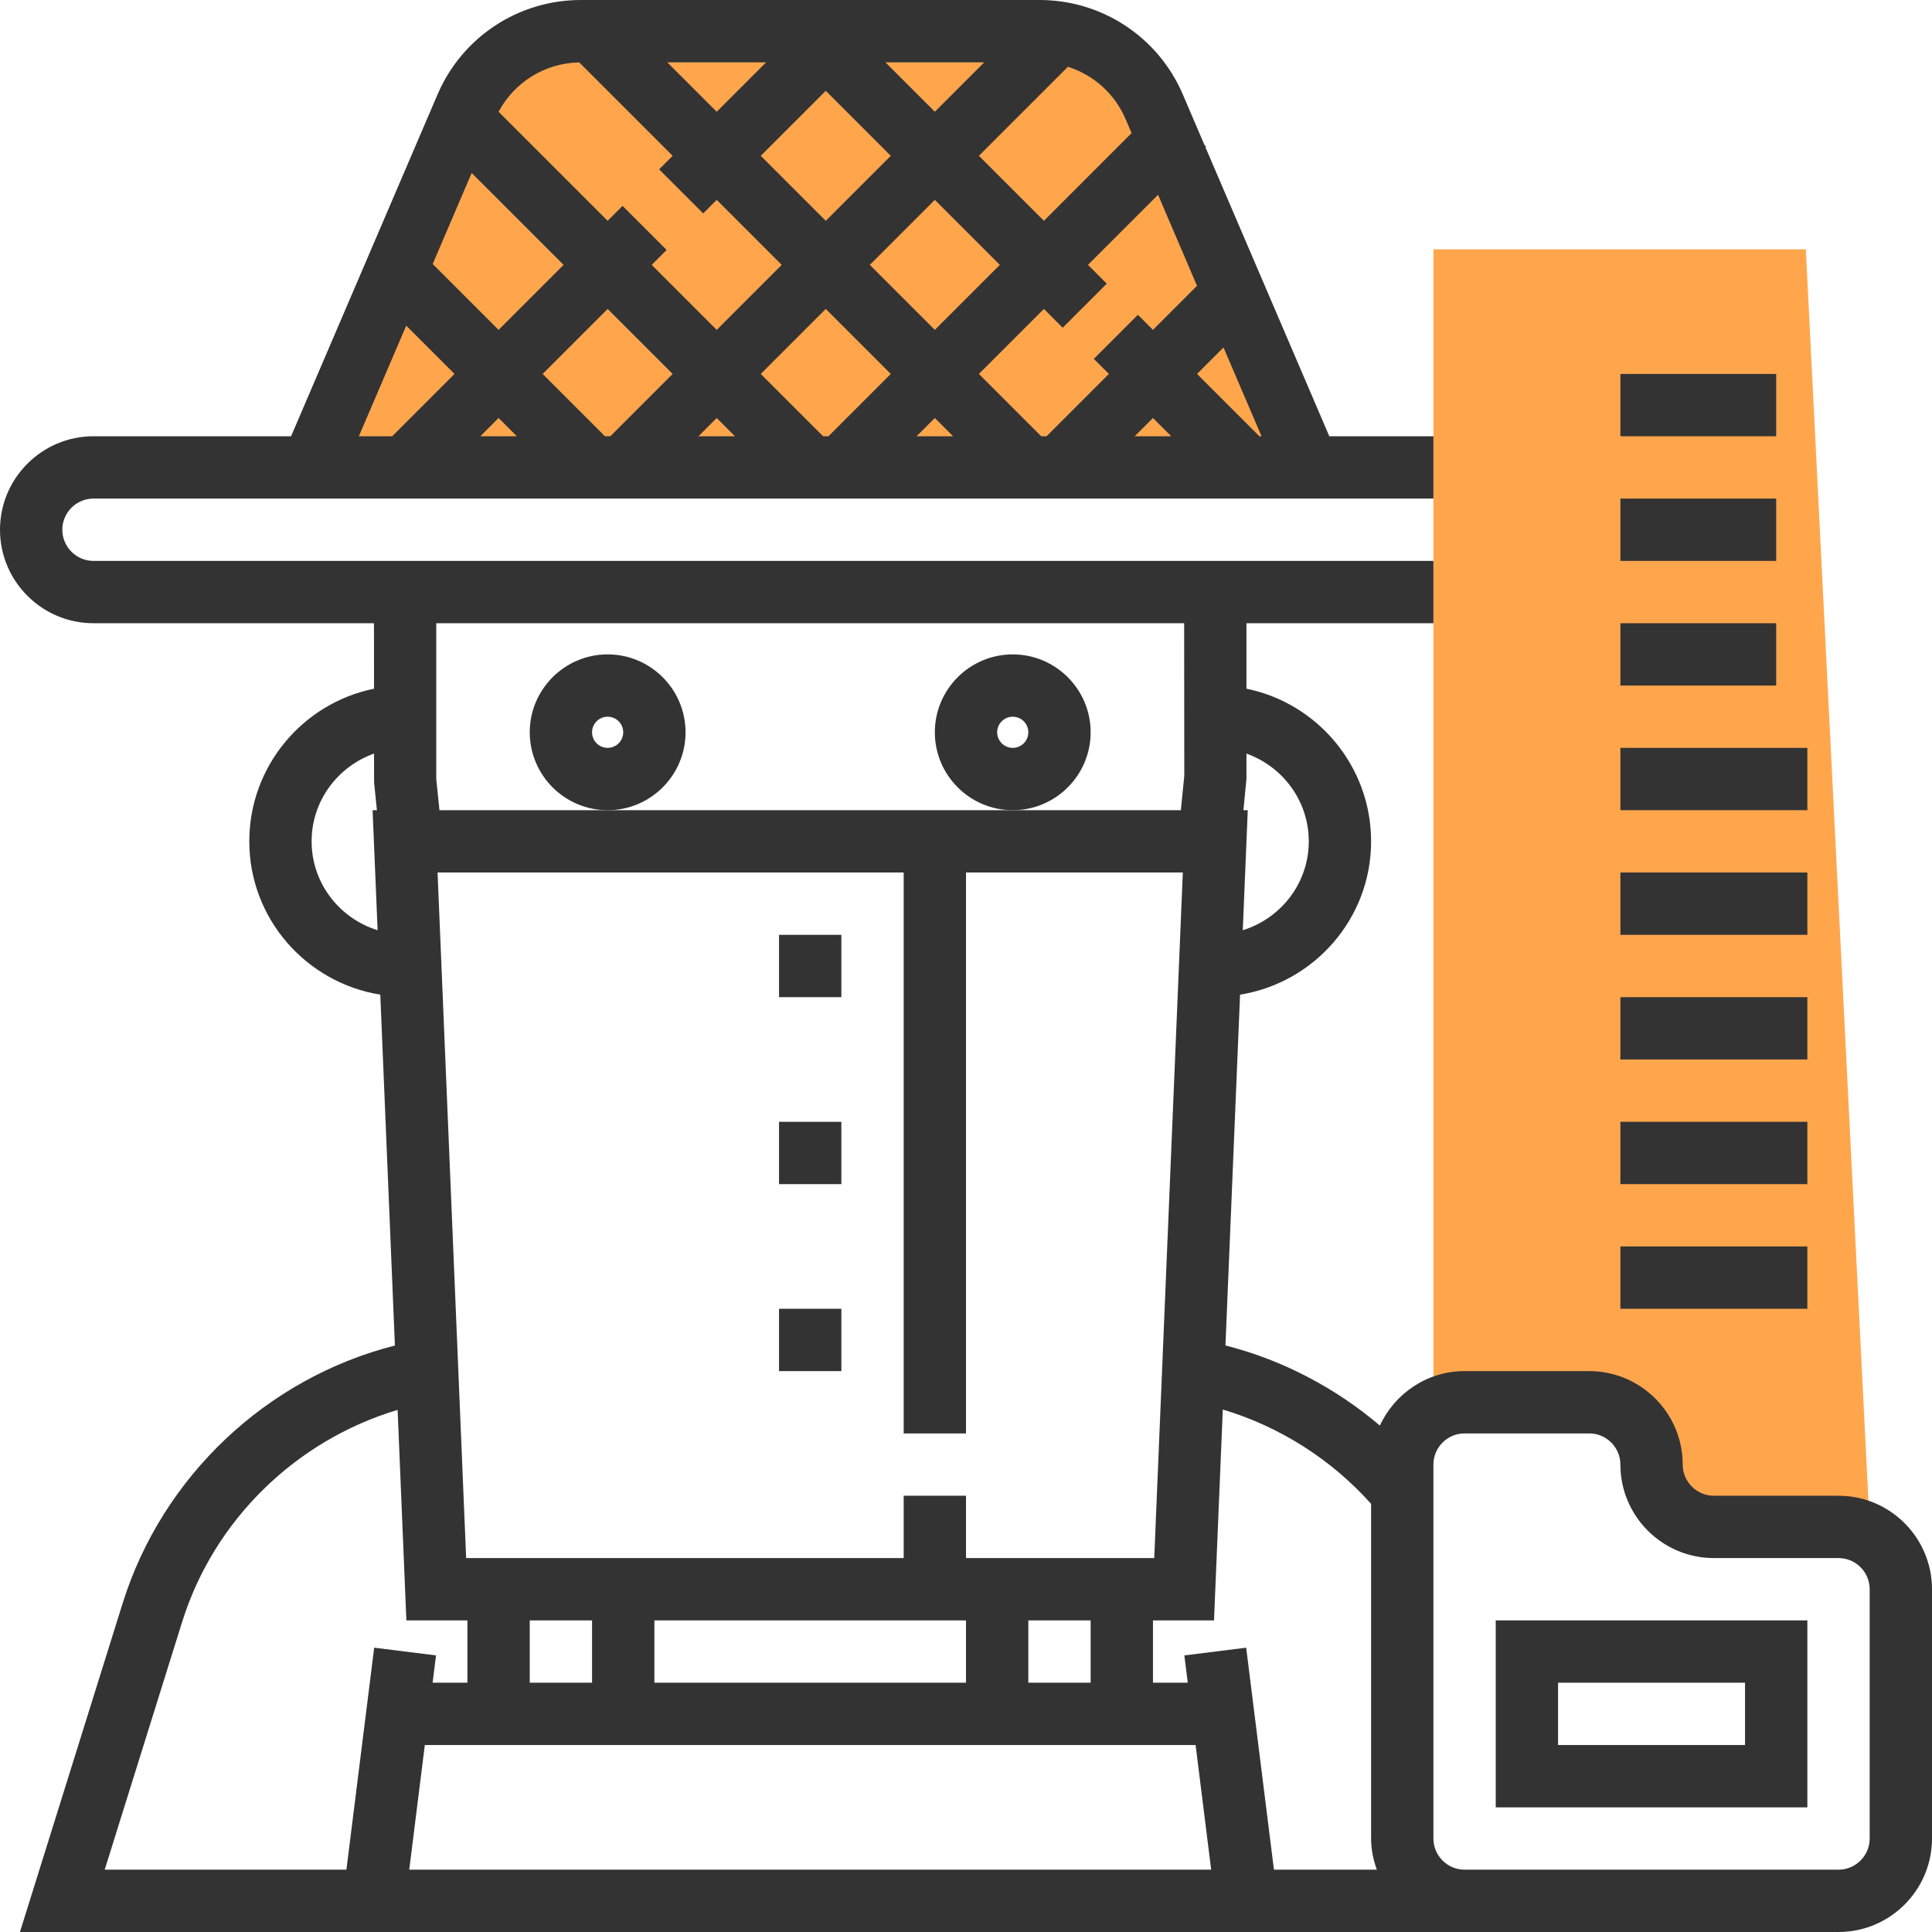 <?xml version="1.0" encoding="iso-8859-1"?>
<!-- Generator: Adobe Illustrator 19.0.0, SVG Export Plug-In . SVG Version: 6.00 Build 0)  -->
<svg xmlns="http://www.w3.org/2000/svg" xmlns:xlink="http://www.w3.org/1999/xlink" version="1.1" id="Capa_1" x="0px" y="0px" viewBox="0 0 496 496" style="enable-background:new 0 0 496 496;" xml:space="preserve">
<g>
	<path style="fill:#FFA64D;" d="M296.312,27.392C291.272,15.632,279.704,8,266.896,8H149.104c-12.8,0-24.368,7.632-29.416,19.392   L80,120h256L296.312,27.392z"/>
	<path style="fill:#FFA64D;" d="M479.992,391.6L463.608,64H368v296h40.056c8.808,0,15.944,7.136,15.944,15.944l0,0   c0,8.848,7.208,16.008,16.056,15.944L479.992,391.6z"/>
</g>
<g>
	<path style="fill:#333333;" d="M176,188c0-11.024-8.976-20-20-20s-20,8.976-20,20s8.976,20,20,20S176,199.024,176,188z M156,192   c-2.208,0-4-1.792-4-4s1.792-4,4-4s4,1.792,4,4S158.208,192,156,192z"/>
	<path style="fill:#333333;" d="M280,188c0-11.024-8.976-20-20-20s-20,8.976-20,20s8.976,20,20,20S280,199.024,280,188z M260,192   c-2.208,0-4-1.792-4-4s1.792-4,4-4s4,1.792,4,4S262.208,192,260,192z"/>
	<rect x="200" y="240" style="fill:#333333;" width="16" height="16"/>
	<rect x="200" y="288" style="fill:#333333;" width="16" height="16"/>
	<rect x="200" y="336" style="fill:#333333;" width="16" height="16"/>
	<path style="fill:#333333;" d="M472,384h-32c-4.408,0-8-3.592-8-8c0-13.232-10.768-24-24-24h-32   c-9.648,0-17.928,5.752-21.744,13.984c-11.448-9.728-25.048-16.856-39.648-20.568l3.752-90.056C337.384,252.28,352,235.872,352,216   c0-19.312-13.768-35.472-32-39.192V160h48v-16H24c-4.408,0-8-3.592-8-8s3.592-8,8-8h344v-16h-26.728L309.48,37.824l0.168-0.168   l-0.424-0.424l-5.56-12.992C297.352,9.512,282.92,0,266.896,0H149.104c-16.024,0-30.456,9.512-36.768,24.24L74.728,112H24   c-13.232,0-24,10.768-24,24s10.768,24,24,24h72.008l0.016,16.808C77.776,180.52,64,196.68,64,216   c0,19.872,14.616,36.28,33.632,39.36l3.752,90.072c-32.976,8.392-59.728,33.656-69.896,66.176L5.12,496H376h8h88   c13.232,0,24-10.768,24-24v-64C496,394.768,485.232,384,472,384z M212,23.312L228.688,40L212,56.688L195.312,40L212,23.312z    M184,28.688L171.312,16h25.376L184,28.688z M227.312,16h25.376L240,28.688L227.312,16z M240,51.312L256.688,68L240,84.688   L223.312,68L240,51.312z M228.688,96l-16,16h-1.376l-16-16L212,79.312L228.688,96z M240,107.312l4.688,4.688h-9.376L240,107.312z    M188.688,112h-9.376l4.688-4.688L188.688,112z M156.688,112h-1.376l-16-16L156,79.312L172.688,96L156.688,112z M132.688,112   h-9.376l4.688-4.688L132.688,112z M291.312,112l4.688-4.688l4.688,4.688H291.312z M323.312,112l-16-16l6.792-6.792L323.872,112   H323.312z M307.312,73.376L296,84.688l-3.872-3.872l-11.312,11.312L284.688,96l-16,16h-1.376l-16-16L268,79.312l4.824,4.824   l11.312-11.312L279.312,68l17.992-17.992L307.312,73.376z M288.96,30.544l1.552,3.624L268,56.688L251.312,40l22.856-22.856   C280.704,19.224,286.16,24.024,288.96,30.544z M148.712,16.032L172.688,40l-3.472,3.472l11.312,11.312L184,51.312L200.688,68   L184,84.688L167.312,68l3.832-3.832l-11.312-11.312L156,56.688l-28-28C132.096,21.056,139.96,16.168,148.712,16.032z    M121.096,44.408L144.688,68L128,84.688l-16.912-16.912L121.096,44.408z M104.296,83.608L116.688,96l-16,16h-8.56L104.296,83.608z    M352,386.08V472c0,2.816,0.576,5.488,1.472,8h-26.416l-7.128-56.992l-15.872,1.984l0.88,7.008H296v-16h15.672l2.256-54.136   C328.552,366.24,341.824,374.68,352,386.08z M109.064,448h197.88l4,32h-205.88L109.064,448z M232,224v144h16V224h55.664l-7.336,176   H248v-16h-16v16H119.672l-7.336-176H232z M264,432v-16h16v16H264z M248,416v16h-80v-16H248z M152,416v16h-16v-16H152z M336,216   c0,10.76-7.168,19.784-16.944,22.816l1.28-30.816h-1.12l0.784-8v-6.528C329.288,196.784,336,205.584,336,216z M304.008,160   l0.032,39.2l-0.88,8.8H260H156h-43.176L112,200v-40H304.008z M80,216c0-10.424,6.728-19.232,16.032-22.536l0.008,7.336l0.72,7.2   h-1.104l1.288,30.816C87.168,235.784,80,226.76,80,216z M46.768,416.376c8.168-26.152,29.2-46.592,55.312-54.416l2.248,54.04H120   v16h-8.936l0.872-7.008l-15.872-1.984L88.936,480H26.88L46.768,416.376z M480,472c0,4.408-3.592,8-8,8h-88h-8c-4.408,0-8-3.592-8-8   v-96c0-4.408,3.592-8,8-8h32c4.408,0,8,3.592,8,8c0,13.232,10.768,24,24,24h32c4.408,0,8,3.592,8,8V472z"/>
	<rect x="416" y="96" style="fill:#333333;" width="40" height="16"/>
	<rect x="416" y="128" style="fill:#333333;" width="40" height="16"/>
	<rect x="416" y="160" style="fill:#333333;" width="40" height="16"/>
	<rect x="416" y="192" style="fill:#333333;" width="48" height="16"/>
	<rect x="416" y="224" style="fill:#333333;" width="48" height="16"/>
	<rect x="416" y="256" style="fill:#333333;" width="48" height="16"/>
	<rect x="416" y="288" style="fill:#333333;" width="48" height="16"/>
	<rect x="416" y="320" style="fill:#333333;" width="48" height="16"/>
	<path style="fill:#333333;" d="M384,464h80v-48h-80V464z M400,432h48v16h-48V432z"/>
</g>
<g>
</g>
<g>
</g>
<g>
</g>
<g>
</g>
<g>
</g>
<g>
</g>
<g>
</g>
<g>
</g>
<g>
</g>
<g>
</g>
<g>
</g>
<g>
</g>
<g>
</g>
<g>
</g>
<g>
</g>
</svg>
